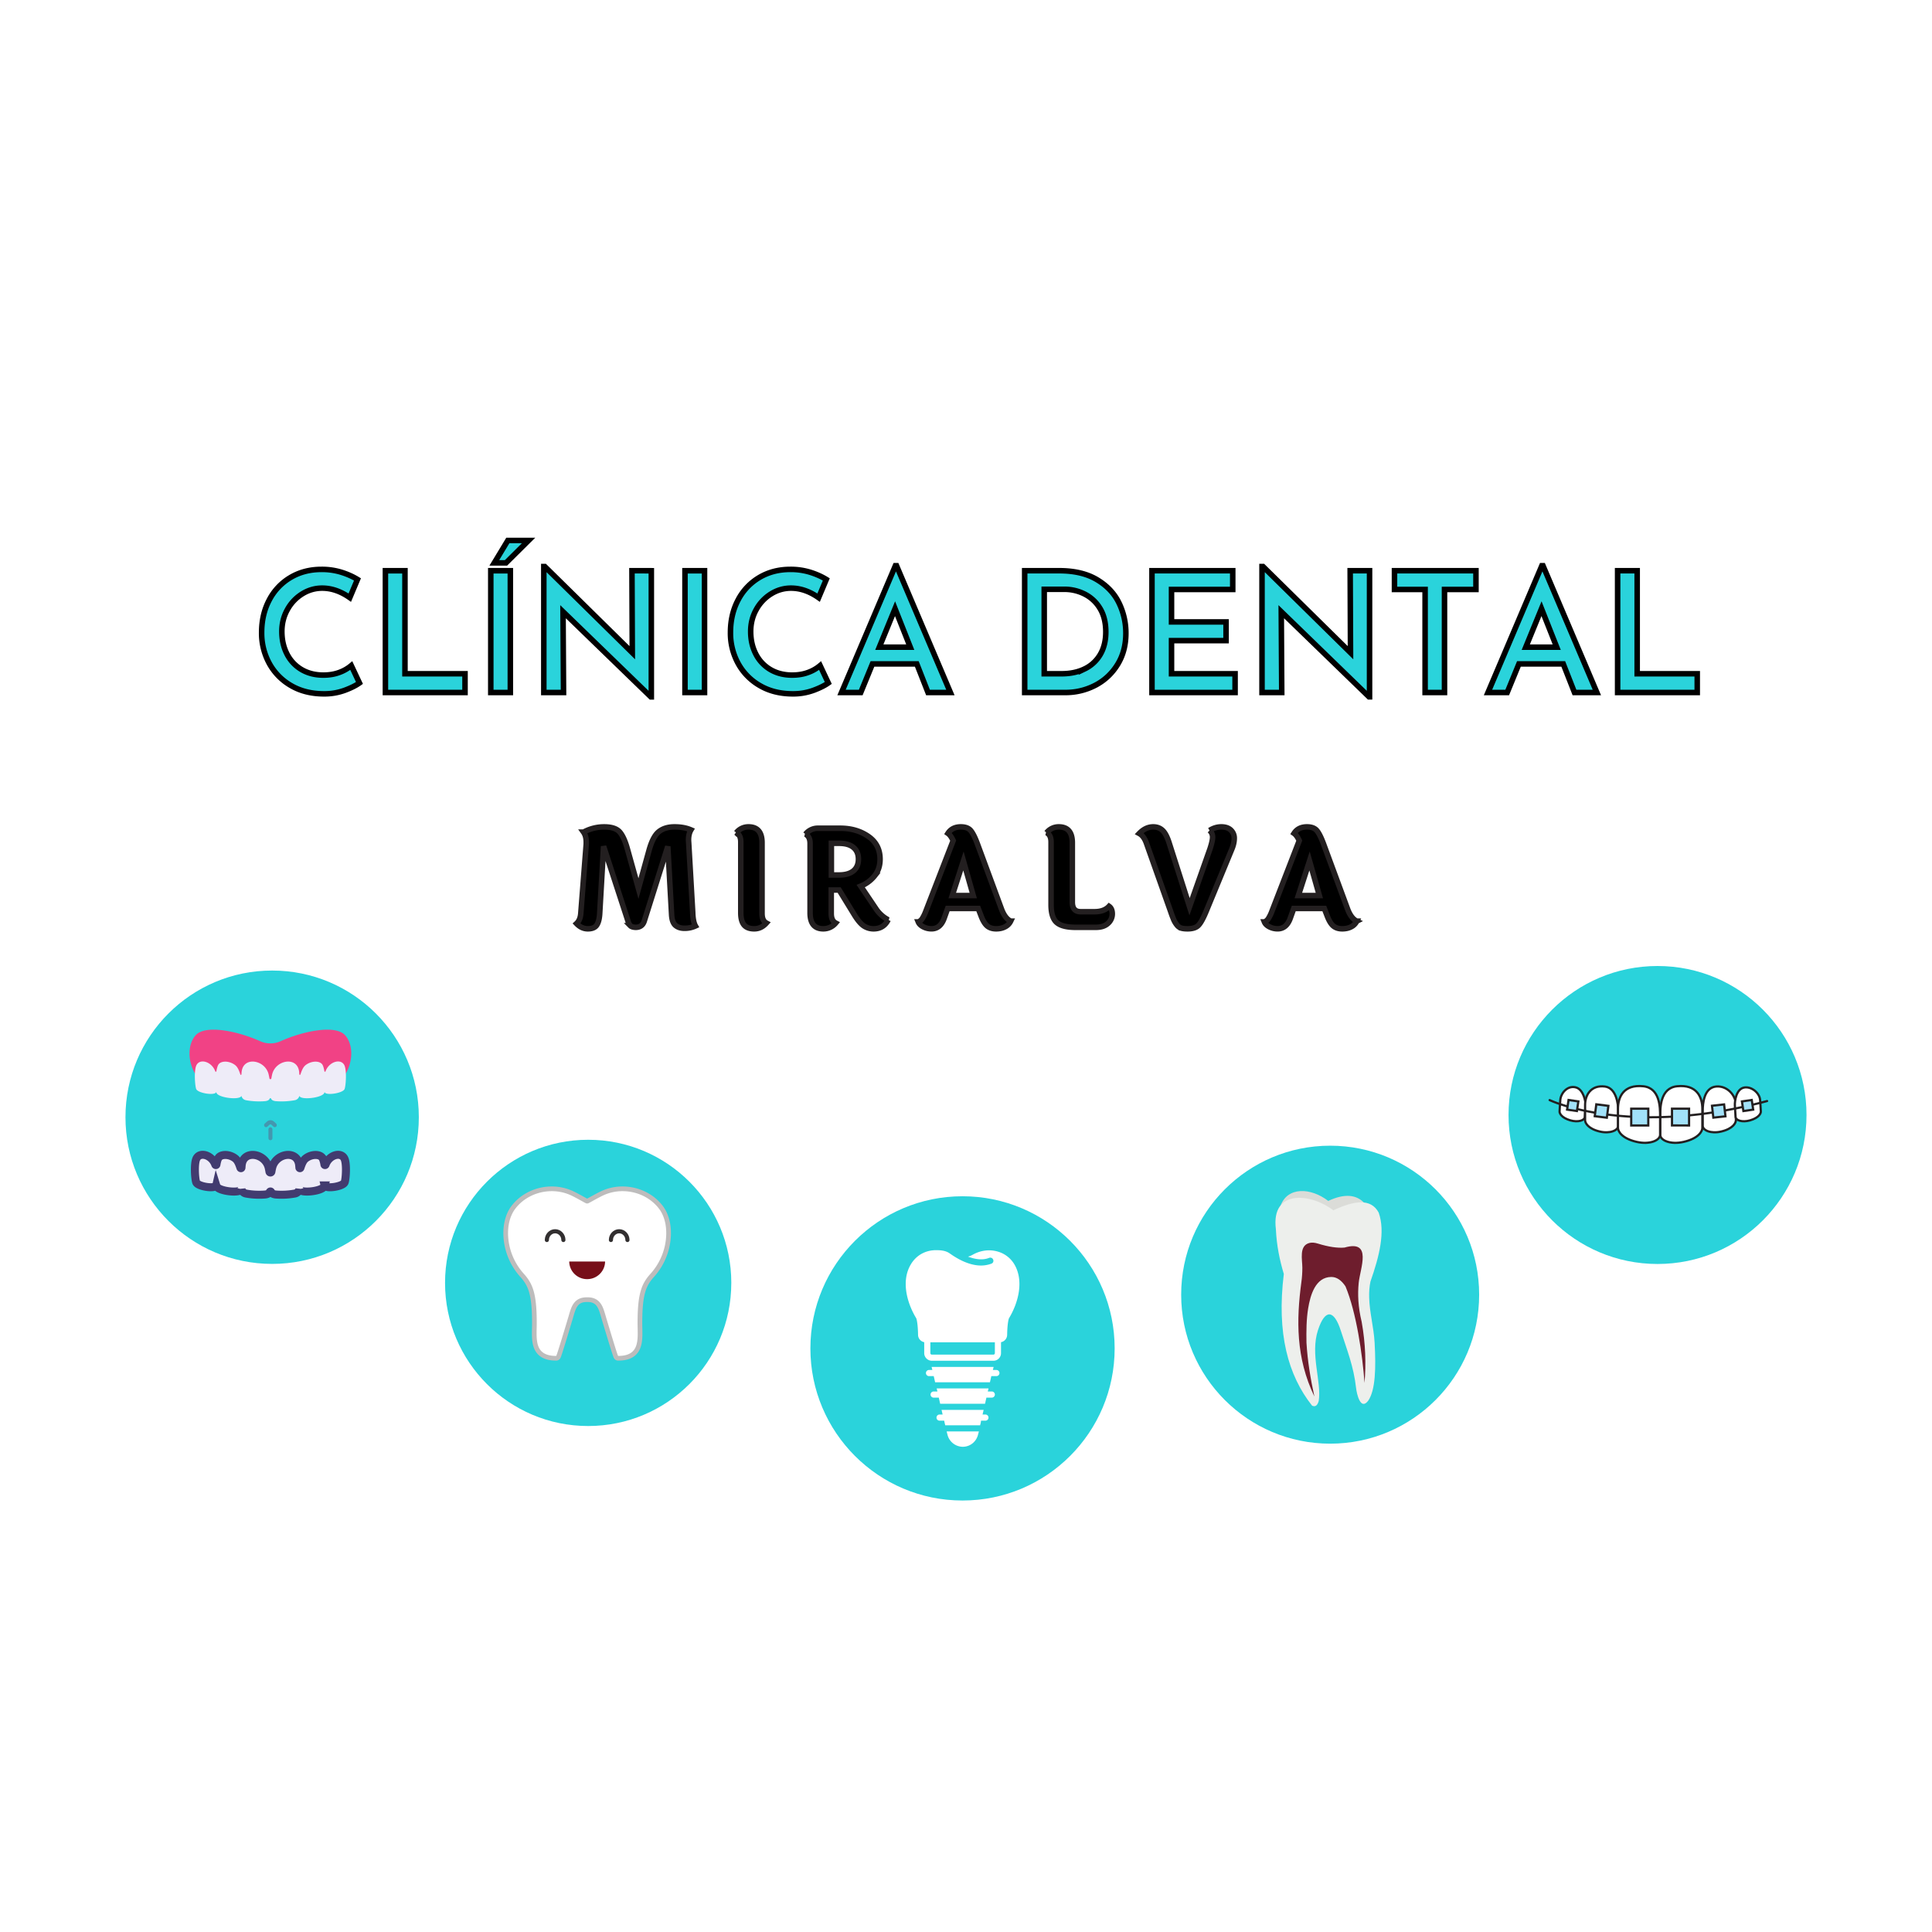 <svg xmlns="http://www.w3.org/2000/svg" width="1400" height="1400" viewBox="0 0 1400 1400">
<path fill="#fff" d="M0 0h1400v1400H0Z"/>
<path id="logo-title" fill="#2ad3db" stroke="#000" stroke-width="4" d="M260.48 494.9c-2.58 1.86-6.15 3.64-10.71 5.33a42.67 42.67 0 0 1-14.97 2.55c-9.14 0-17.12-2-23.94-6a41.37 41.37 0 0 1-15.75-16.1 45.72 45.72 0 0 1-5.52-22.26c0-8.81 1.84-16.69 5.52-23.64a40.72 40.72 0 0 1 15.39-16.3c6.58-3.91 14.08-5.87 22.48-5.87a48 48 0 0 1 14.36 2.06c4.41 1.38 8.3 3.11 11.7 5.2l-5.57 13.22c-6.56-4.6-13.22-6.9-20-6.9-5.18 0-10.01 1.4-14.5 4.19a30.54 30.54 0 0 0-10.72 11.39c-2.67 4.8-4 10.07-4 15.8 0 6.06 1.23 11.5 3.69 16.3a27.35 27.35 0 0 0 10.54 11.29c4.57 2.7 9.85 4.04 15.83 4.04 4.28 0 8.14-.64 11.56-1.93a28.36 28.36 0 0 0 8.68-4.97zm32.97-81.32v74.65h43.52v13.58h-57.69v-88.23zm76.36 0v88.23h-14.17v-88.23zm-3.15-5.7h-8.47l9.81-16.24h15.03zm105.32 5.7v91.39h-.35L408 443.27l.36 58.54h-14.3v-91.26h.72l63.4 62.42-.24-59.4zm38.55 0v88.23h-14.17v-88.23zm89.68 81.33c-2.58 1.85-6.15 3.63-10.71 5.32a42.67 42.67 0 0 1-14.97 2.55c-9.14 0-17.12-2-23.94-6a41.37 41.37 0 0 1-15.75-16.1 45.72 45.72 0 0 1-5.52-22.26c0-8.81 1.84-16.69 5.52-23.64a40.72 40.72 0 0 1 15.39-16.3c6.58-3.91 14.08-5.87 22.48-5.87a48 48 0 0 1 14.36 2.06c4.41 1.38 8.3 3.11 11.7 5.2l-5.57 13.22c-6.56-4.6-13.22-6.9-20-6.9-5.18 0-10.01 1.4-14.5 4.19a30.54 30.54 0 0 0-10.72 11.39c-2.67 4.8-4 10.07-4 15.8 0 6.06 1.23 11.5 3.69 16.3a27.35 27.35 0 0 0 10.54 11.29c4.58 2.7 9.85 4.04 15.83 4.04 4.28 0 8.14-.64 11.57-1.93a28.36 28.36 0 0 0 8.67-4.97zm64.13-13.82h-32.12l-8.49 20.72H609.8l39.03-91.87h.84l39.03 91.87h-16.23zm-4.73-12.12-11.03-27.88-11.4 27.88zm82.91-55.4h25.08c11.07 0 20.22 2.2 27.45 6.56 7.24 4.36 12.52 9.98 15.83 16.84a49.85 49.85 0 0 1 4.97 21.94c0 8.56-2 16.1-6 22.6s-9.36 11.52-16.06 15.04a46.6 46.6 0 0 1-21.94 5.26h-29.33zm26.78 74.66c6.3 0 11.85-1.17 16.66-3.51a26.16 26.16 0 0 0 11.28-10.36c2.7-4.56 4.06-10.04 4.06-16.42 0-6.95-1.48-12.74-4.42-17.4a27.07 27.07 0 0 0-11.28-10.23 32.28 32.28 0 0 0-14.11-3.28h-14.8v61.2zm123.99-74.65v13.58h-44.36v23.51h39.52v13.56h-39.52v24h46.06v13.58h-60.23v-88.23zm99.14 0v91.39h-.36l-63.62-61.7.35 58.54h-14.3v-91.26h.73l63.39 62.42-.24-59.4zm77.1 0v13.58h-22.79v74.65h-14.06v-74.65h-22.19v-13.58zm63.26 67.51h-32.12l-8.49 20.72h-13.93l39.03-91.87h.84l39.03 91.87h-16.23zm-4.73-12.12-11.03-27.88-11.4 27.88zm58.3-55.4v74.66h43.52v13.58h-57.7v-88.23zm0 0"/>
<path id="logo-subtitle" stroke="#231f20" stroke-width="4" d="M503.92 671a18.56 18.56 0 0 1-7.86 1.67c-2.82 0-5.05-.73-6.69-2.2-1.62-1.47-2.52-4.06-2.71-7.76l-2.74-49.37-17.08 54.16c-.97 2.98-3.05 4.48-6.24 4.48-1.82-.07-3.1-.46-3.8-1.17a7.84 7.84 0 0 1-1.75-3.43l-17.67-54.13-2.83 49.18c-.26 3.63-.99 6.31-2.2 8.05-1.2 1.71-3.34 2.57-6.4 2.57-3.05 0-5.77-1.27-8.17-3.81 1.9-1.75 2.93-4.35 3.12-7.8l3.9-49.84v-1.28c0-3.05-.64-5.49-1.95-7.32a31.04 31.04 0 0 1 15.03-3.8c5.34 0 9.1 1.26 11.27 3.8s4.07 6.84 5.69 12.89l7.81 27.98 7.62-27.5c1.88-6.83 4.26-11.4 7.15-13.7 2.9-2.32 6.68-3.48 11.33-3.48 4.66 0 8.63.73 11.93 2.17-1.15 1.94-1.73 4.34-1.73 7.22 0 .57.03 1.22.1 1.95l2.92 50.51c.13 4.56.78 7.88 1.95 9.96zm48.29-60.28v51.2c0 3.51 1.04 5.82 3.12 6.94-2.48 2.79-5.41 4.19-8.8 4.19-3.37 0-5.84-.95-7.4-2.84-1.55-1.89-2.33-4.8-2.33-8.76v-51.32c0-3.39-1.08-5.63-3.24-6.72a11.1 11.1 0 0 1 8.88-4.22c6.51 0 9.77 3.85 9.77 11.53zm50.24.38v22.94h5.54c4.56 0 8.04-1 10.44-2.98 2.4-1.99 3.62-4.81 3.62-8.48 0-3.68-1.21-6.52-3.62-8.5-2.4-1.99-5.88-2.98-10.44-2.98zm41.15 55.42c-2.2 4.35-5.72 6.53-10.53 6.53a12.8 12.8 0 0 1-6.93-1.96c-2.08-1.3-4.32-3.86-6.74-7.69l-11.31-18.46h-5.74v16.99c0 3.5 1.07 5.81 3.21 6.93a11.58 11.58 0 0 1-8.97 4.19c-6.39 0-9.58-3.87-9.58-11.6V611.2c0-3.32-1.1-5.56-3.3-6.72a11.27 11.27 0 0 1 8.97-4.31h16.2c7.87 0 14.65 1.97 20.33 5.9 5.69 3.94 8.53 9.45 8.53 16.54 0 4.62-1.27 8.57-3.81 11.86a24.83 24.83 0 0 1-10.22 7.66l11.5 17.06a24.23 24.23 0 0 0 8.39 7.33zm46.44-17.57h15.22l-7.12-25.06zm42.32 18.55a8.84 8.84 0 0 1-3.95 4.05c-1.84 1-4.03 1.5-6.57 1.5s-4.63-.64-6.27-1.9c-1.62-1.28-3.08-3.53-4.38-6.77l-2.33-6.05H686.7l-2.43 6.81c-1.83 5.27-4.91 7.9-9.26 7.9-2.08 0-4.05-.46-5.91-1.4-1.86-.95-3.08-2.14-3.67-3.57a6.33 6.33 0 0 0 2.79-2.29 27.49 27.49 0 0 0 2.5-5.02l19.98-51.61c-1.16-2.54-2.42-4.3-3.79-5.26 2.02-3.13 5.14-4.7 9.36-4.7 3.26 0 5.63.89 7.12 2.65 1.5 1.76 3.1 4.91 4.8 9.45l17.45 47.23c1.68 4.62 3.92 7.61 6.71 8.98zm29.28-11.81v-45.56c0-3.39-1.08-5.63-3.23-6.72a11.1 11.1 0 0 1 8.88-4.22c6.5 0 9.76 3.85 9.76 11.53v43.01c0 4.62 2.02 6.93 6.05 6.93h10.05c4.6 0 8.12-1.3 10.53-3.9 1.56 1.1 2.33 2.95 2.33 5.52a9.09 9.09 0 0 1-3.07 6.77c-2.05 1.95-5.02 2.93-8.93 2.93h-14.62c-6.51 0-11.1-1.2-13.77-3.6-2.65-2.41-3.98-6.65-3.98-12.7zm114.91-53.95c2.67-1.7 5.5-2.55 8.48-2.55 3 0 5.31.79 6.93 2.36a7.9 7.9 0 0 1 2.43 5.96c0 2.4-.58 4.99-1.74 7.78l-18.74 45.37c-2.08 5-3.94 8.32-5.58 9.96-1.61 1.62-4.21 2.43-7.78 2.43-1.9 0-3.4-.17-4.55-.5a6.32 6.32 0 0 1-3.12-2.22 16.95 16.95 0 0 1-2.24-3.62 82.11 82.11 0 0 1-2.29-6.05l-17.64-49.75c-1.24-3.44-2.97-5.75-5.17-6.93 3.05-3.19 6.43-4.79 10.14-4.79 2.65 0 4.86.8 6.62 2.4 1.77 1.6 3.33 4.44 4.7 8.54l15 46.91 14.84-42.03c1.24-3.78 1.85-6.6 1.85-8.43 0-1.86-.71-3.47-2.14-4.84zm64.29 47.2h15.22l-7.12-25.05zm42.32 18.56a8.84 8.84 0 0 1-3.95 4.05c-1.85 1-4.04 1.5-6.58 1.5s-4.63-.64-6.26-1.9c-1.62-1.28-3.08-3.53-4.38-6.77l-2.34-6.05H937.5l-2.43 6.81c-1.82 5.27-4.91 7.9-9.26 7.9-2.08 0-4.05-.46-5.9-1.4-1.86-.95-3.09-2.14-3.67-3.57a6.33 6.33 0 0 0 2.78-2.29 27.49 27.49 0 0 0 2.5-5.02l19.98-51.61c-1.15-2.54-2.42-4.3-3.78-5.26 2.01-3.13 5.13-4.7 9.36-4.7 3.25 0 5.63.89 7.12 2.65 1.5 1.76 3.09 4.91 4.79 9.45l17.45 47.23c1.69 4.62 3.92 7.61 6.72 8.98z"/>
<g id="logo-dots">
<g id="logo-dot-1">
<path fill="#2ad3db" d="M303.5 809.58c0 58.7-47.59 106.29-106.29 106.29S90.92 868.28 90.92 809.58s47.59-106.29 106.3-106.29c58.7 0 106.28 47.59 106.28 106.3z"/>
<path fill="#4497af" d="M192.81 816.8c-.4 0-.8-.18-1.08-.52a1.53 1.53 0 0 1 .13-2.1l1.57-1.42a3.77 3.77 0 0 1 5.13.03l1.52 1.4c.59.55.64 1.5.1 2.1a1.4 1.4 0 0 1-2.02.12l-1.51-1.4a.97.97 0 0 0-1.32-.01l-1.57 1.42c-.28.25-.61.37-.95.37M195.96 826.24c-.79 0-1.43-.67-1.43-1.5v-6.36c0-.82.64-1.49 1.43-1.49.8 0 1.44.67 1.44 1.5v6.36c0 .82-.64 1.49-1.44 1.49"/>
<path fill="#f14285" d="M250 750.1c-7.04-7.72-30.22-3-46.68 4.4a17.97 17.97 0 0 1-14.77 0c-16.46-7.4-39.64-12.12-46.68-4.4-5.62 6.17-6.24 17.83-.62 27.76 37.23 18.5 73.69 18.51 109.37 0 5.62-9.93 5-21.6-.62-27.76"/>
<path fill="#eeecf8" d="M249.7 789.15c-1.25 3.12-13.86 4.96-14.5 2.2a6.3 6.3 0 0 1-.2.63c-1.2 2.86-11.04 4.54-15.68 3.58-1.31-.28-2.21-.75-2.38-1.47v-.05a4.1 4.1 0 0 1-3.28 3.21 53.24 53.24 0 0 1-13.9.7c-1.03-.1-2.72-.52-3.2-1.63-.34-.76-.91-.76-1.25 0-.49 1.1-2.17 1.54-3.2 1.62-4.36.38-9.65.14-13.9-.69a4.1 4.1 0 0 1-3.28-3.2v.04c-.81 3.27-16.52 1.55-18.06-2.11a6.37 6.37 0 0 1-.2-.64c-.64 2.77-13.25.93-14.5-2.2-.91-2.26-1.75-13.9.28-17.48 2.74-4.86 11.1-2.18 13.53 4.65.15.44.75.4.83-.07.3-1.81.72-3.4 1.26-4.47 1.66-3.27 8-3.3 12.28 0 1.98 1.53 2.98 4.24 3.83 6.83.14.42.73.35.77-.1.07-.97.15-1.92.25-2.5 1.78-10.68 17.13-7.87 19.5 2.7.2.88.38 1.78.53 2.69a.7.7 0 0 0 .7.62.7.7 0 0 0 .71-.62c.15-.9.33-1.81.53-2.68 2.37-10.58 17.72-13.39 19.5-2.72.05.28.09.65.14 1.06v.1c.04.42.08.88.1 1.35.05.45.64.52.77.1.23-.66.45-1.32.7-1.97.73-1.91 1.66-3.72 3.14-4.86 4.28-3.3 10.62-3.27 12.28 0 .54 1.07.96 2.66 1.26 4.47.08.47.68.51.84.07 2.42-6.83 10.78-9.5 13.52-4.65 2.02 3.58 1.2 15.22.28 17.49"/>
<path fill="#eeecf8" stroke="#423b6f" stroke-width="5.8" paint-order="stroke fill markers" d="M249.73 856.78c-1.25 3.12-13.86 4.97-14.5 2.2a6.4 6.4 0 0 1-.2.63c-1.2 2.86-11.04 4.54-15.68 3.58-1.31-.27-2.21-.75-2.38-1.46v-.05a4.12 4.12 0 0 1-3.28 3.2 53.43 53.43 0 0 1-13.9.7c-1.03-.1-2.72-.52-3.2-1.63-.34-.76-.91-.76-1.25 0-.49 1.11-2.17 1.54-3.2 1.63-4.36.37-9.65.14-13.9-.7a4.12 4.12 0 0 1-3.28-3.2v.05c-.81 3.26-16.52 1.54-18.06-2.12l-.2-.64c-.64 2.78-13.25.93-14.5-2.19-.91-2.27-1.75-13.9.28-17.5 2.74-4.85 11.1-2.16 13.52 4.67.16.43.76.4.84-.07.3-1.82.72-3.4 1.26-4.48 1.66-3.27 8-3.3 12.28 0 1.98 1.52 2.98 4.24 3.83 6.83.14.43.73.36.77-.1.07-.97.15-1.92.25-2.5 1.78-10.67 17.13-7.87 19.5 2.7.2.88.37 1.78.53 2.69a.7.7 0 0 0 .7.62.7.7 0 0 0 .71-.62c.16-.9.33-1.8.53-2.68 2.37-10.58 17.72-13.38 19.5-2.71.05.27.09.64.13 1.05v.1c.05.43.1.88.12 1.35.04.46.63.53.76.1.23-.66.45-1.32.7-1.97.73-1.91 1.66-3.72 3.14-4.86 4.28-3.3 10.62-3.27 12.28 0a16.6 16.6 0 0 1 1.26 4.48c.08.46.68.5.84.07 2.41-6.83 10.78-9.52 13.51-4.66 2.03 3.58 1.2 15.22.3 17.5"/>
</g>
<g id="logo-dot-2">
<path fill="#2ad3db" d="M529.92 929.64c0 57.28-46.44 103.71-103.72 103.71S322.5 986.92 322.5 929.64c0-57.28 46.43-103.72 103.71-103.72 57.28 0 103.72 46.44 103.72 103.72z"/>
<path fill="#fff" stroke="#bdbcbc" stroke-width="3.4" d="M447.94 984.25c-1.3 0-1.67-1.05-2-2a96.8 96.8 0 0 1-.79-2.34c-.59-1.81-1.4-4.39-2.4-7.64-1.93-6.28-4.12-13.55-5.4-17.87l-.3-1.03c-1.73-5.92-3.37-11.51-11.06-11.58l-.32.01h-.15l-.56-.01c-7.7.07-9.32 5.66-11.05 11.58l-.3 1.03a2057.1 2057.1 0 0 1-5.4 17.87c-1.01 3.25-1.82 5.82-2.4 7.64-.34 1.02-.6 1.81-.8 2.35-.33.93-.7 2-2 2-5.38 0-9.27-1.3-11.88-3.94-4.24-4.3-4.09-11.24-3.94-17.96.03-1.22.05-2.48.05-3.7 0-21.1-2.79-27.74-9.04-34.64a46.16 46.16 0 0 1-11.45-25.4c-1.09-9.21.82-17.86 5.25-23.7 6.37-8.43 16.79-13.46 27.86-13.46 4.95 0 9.72 1.01 14.2 3 2.24 1 5.36 2.72 7.87 4.1 1.3.73 2.75 1.53 3.33 1.8h.43c.58-.27 2.03-1.07 3.33-1.8 2.51-1.38 5.64-3.1 7.87-4.1a34.7 34.7 0 0 1 14.2-3c11.08 0 21.49 5.03 27.86 13.45 4.43 5.85 6.34 14.5 5.24 23.72a46.16 46.16 0 0 1-11.44 25.4c-6.25 6.9-9.04 13.53-9.04 34.63 0 1.22.02 2.49.05 3.71.15 6.71.3 13.66-3.94 17.95-2.6 2.65-6.5 3.93-11.88 3.93"/>
<path fill="#fff" stroke="#322f30" stroke-linecap="round" stroke-width="3" d="M442.7 898.55c0-3.5 2.69-6.33 5.98-6.33 3.31 0 5.99 2.84 5.99 6.33M396.28 898.55c0-3.5 2.68-6.33 5.98-6.33 3.3 0 5.99 2.84 5.99 6.33"/>
<path fill="#770f19" d="M412.48 914.14a12.94 12.94 0 0 0 13 12.77c7.13 0 12.92-5.7 12.99-12.77h-25.99"/>
</g>
<g id="logo-dot-3">
<path fill="#2ad3db" d="M807.72 977.09c0 60.88-49.35 110.24-110.24 110.24-60.88 0-110.24-49.36-110.24-110.24 0-60.88 49.36-110.24 110.24-110.24 60.89 0 110.24 49.36 110.24 110.24z"/>
<path fill="#fff" d="M704.55 1037.26h-18.58l.55 2.12a11.52 11.52 0 0 0 11.13 9.01c5.35 0 9.9-3.67 11.13-9.01l.56-2.12h-1.9zM714.24 1025.02H712l.78-3.34h-30.5l.78 3.34h-2.22c-1.23 0-2.23 1-2.23 2.22 0 1.23 1 2.23 2.23 2.23h3.34l.33 1.56.44 1.78h25.27l.45-1.78.22-1.56h3.34a2.23 2.23 0 0 0 0-4.45zM718.69 1008.32h-2.9l.56-2.22h-37.62l.56 2.22h-2.9a2.23 2.23 0 0 0 0 4.45h3.9l1 4.46h32.5l1-4.46h3.9c1.22 0 2.23-1 2.23-2.22 0-1.23-1-2.23-2.23-2.23zM722.03 992.74h-2.56l.55-2.23h-44.96l.56 2.23h-2.56a2.23 2.23 0 0 0 0 4.45h3.56l1 4.45H717.35l1-4.45h3.68c1.22 0 2.22-1 2.22-2.22 0-1.23-1-2.23-2.22-2.23zM735.16 916.39a20.48 20.48 0 0 0-10.46-8.9 23.16 23.16 0 0 0-7.9-1.46c-4.12 0-8.24 1.12-11.8 3.12a14.1 14.1 0 0 1-3.56 1.45c4.78 1.78 10.35 2.9 15.36.89a2.22 2.22 0 0 1 2.9 1.33 2.18 2.18 0 0 1-1.34 2.9c-2.45.89-5.01 1.33-7.46 1.33-11.35 0-21.7-8.23-23.38-9.23-2.78-1.67-6.12-1.9-9.23-1.9-7.8 0-14.47 3.79-18.37 10.47-7.12 12.13-2.56 28.04 4 38.84.45.9 1.23 4.9 1.34 12.02 0 2.67 2 4.9 4.46 5.34v7.9a5.58 5.58 0 0 0 5.56 5.57h44.52a5.51 5.51 0 0 0 5.57-5.56v-7.9a5.48 5.48 0 0 0 4.45-5.35c.11-7.12.89-11.13 1.34-12.02 6.56-10.8 11.01-26.71 4-38.84zm-14.24 64.1c0 .67-.45 1.12-1.12 1.12h-44.52c-.67 0-1.11-.45-1.11-1.11v-7.8h46.75z"/>
</g>
<g id="logo-dot-4">
<path fill="#2ad3db" d="M1071.85 938.18c0 59.62-48.34 107.96-107.96 107.96-59.63 0-107.97-48.34-107.97-107.96 0-59.63 48.34-107.97 107.97-107.97 59.62 0 107.96 48.34 107.96 107.97z"/>
<path fill="#dbdcd8" fill-rule="evenodd" d="M988.74 871.83c-5.8-6.19-14.28-7.19-26.25-1.6-12.5-9.66-29.67-10.6-34.63 3.76 7.87-9.79 26.67-5.52 38.28 3.46 8.66-4.05 16.48-6.44 22.6-5.62"/>
<path fill="#edefec" fill-rule="evenodd" d="M930.3 923.18c-5.3 43.12 3.1 73.45 20.47 95.41 2.08.97 3.79.27 4.82-3.36 2.2-14.02-6.36-33.75-.5-51.46 5.12-15.55 11.62-14.78 16.5.46 4.56 14.28 9.26 25.62 11.08 41.57.48 4.3 3.23 16.63 8.8 9.19 5.27-7.7 5.65-23.68 4.63-42-.64-11.42-3.67-21.77-3.95-32.69-.12-4.06.16-7.94.92-11.6 6.47-18.43 10.88-36.06 5.99-49.98-5.68-10.71-18.02-8.63-32.89-1.7-15.9-12.28-45.32-15.75-41.62 13.71.54 11.9 2.77 22.46 5.75 32.45"/>
<path fill="#6e1d2d" fill-rule="evenodd" d="M952.46 1011.95c-13.5-28.02-13.1-55.54-9.43-82.92.47-3.34.7-6.8.7-10.34 0-6.02-2.59-16.1 5.23-18.02 1.69-.4 3.7-.25 6.03.48 7.84 2.42 14.24 3.34 19.32 2.88 20.32-5.88 11.32 14.88 10.25 25.6-.83 8.26-.44 17.45 2.16 28.25 2.86 15.96 3.2 30.5 2.08 44.22-1.53-20.57-5.9-50.92-13.8-69.94-2.91-4.36-6.3-6.86-10.34-6.82-11.43.1-15.16 13.17-16.73 22.82-1.28 7.82-1.36 16.28-1.21 24.85.8 13.34 2.94 26.25 5.74 38.94"/>
</g>
<g id="logo-dot-5">
<path fill="#2ad3db" d="M1309.07 807.97c0 59.62-48.34 107.96-107.96 107.96-59.63 0-107.97-48.34-107.97-107.96 0-59.63 48.34-107.97 107.97-107.97 59.63 0 107.96 48.34 107.96 107.97z"/>
<g fill="#fff" stroke="#231f20" stroke-width="1.6">
<path d="M1203.06 822.3v-13.6c0-6.04.01-20.37 12.3-21.57 14.14-1.4 18.23 7.7 18.23 16.49v13.77c0 2.18-2.52 7.52-13.52 10.05-9.53 2.2-17.01-1.07-17.01-5.14M1233.87 815.8v-11.02c0-4.88.81-16.61 9.67-17.45 7.92-.74 14.34 6.24 14.34 13.34v11.15c0 1.77-1.98 6.08-10.63 8.13-7.5 1.77-13.38-.87-13.38-4.16"/>
<path d="m1257.67 809.43-.51-8.07c-.23-3.58 1-12.15 6.63-13.27 5.35-1.05 11.34 3.9 11.67 9.1l.52 8.19c.09 1.3-1.24 4.55-7.8 6.47-5.7 1.65-10.35 0-10.51-2.42M1148.43 809.43l.51-8.07c.23-3.58-1.72-11.67-6.63-13.27-6.19-2-11.33 3.9-11.67 9.1l-.52 8.19c-.08 1.3 1.24 4.55 7.8 6.47 5.7 1.65 10.35 0 10.5-2.42"/>
<path d="M1172.63 815.8v-11.02c0-4.88-1.44-16.43-9.68-17.45-10.11-1.24-14.33 6.24-14.33 13.34v11.15c0 1.77 1.98 6.08 10.62 8.13 7.5 1.77 13.39-.87 13.39-4.16"/>
<path d="M1202.97 822.3v-13.6c0-6.04 0-20.37-12.3-21.57-14.14-1.4-18.22 7.7-18.22 16.49v13.77c0 2.18 2.51 7.52 13.5 10.05 9.54 2.2 17.02-1.07 17.02-5.14"/>
</g>
<path fill="#231f20" d="M1122.58 797.88c.09.04 26.18 12.5 73.77 12.5 23.19 0 51.48-2.95 84.34-11.75a.78.78 0 0 0 .57-.97.8.8 0 0 0-.99-.55c-32.73 8.76-60.87 11.7-83.92 11.7-23.65 0-41.94-3.09-54.3-6.18a139.11 139.11 0 0 1-14.04-4.25 82.97 82.97 0 0 1-4.66-1.88l-.05-.02-.01-.01a.8.8 0 0 0-1.08.36c-.19.4-.02.86.37 1.05"/>
<g fill="#a1e1f9" stroke="#231f20" stroke-width="1.6">
<path d="m1142.68 805.1-7.11-1.03 1.06-6.98 7.1 1.04zM1155.61 808.83l1.13-8.6 8.76 1.11-1.12 8.6zM1194.41 815.55h-12.37V803.4h12.37zM1223.96 815.55V803.4h-12.37v12.14zM1250.33 808.92l-.98-8.62-8.78.96.98 8.62zM1270.43 804.07l-1.05-6.98-7.11 1.05 1.06 6.97z"/>
</g>
</g>
</g>
</svg>